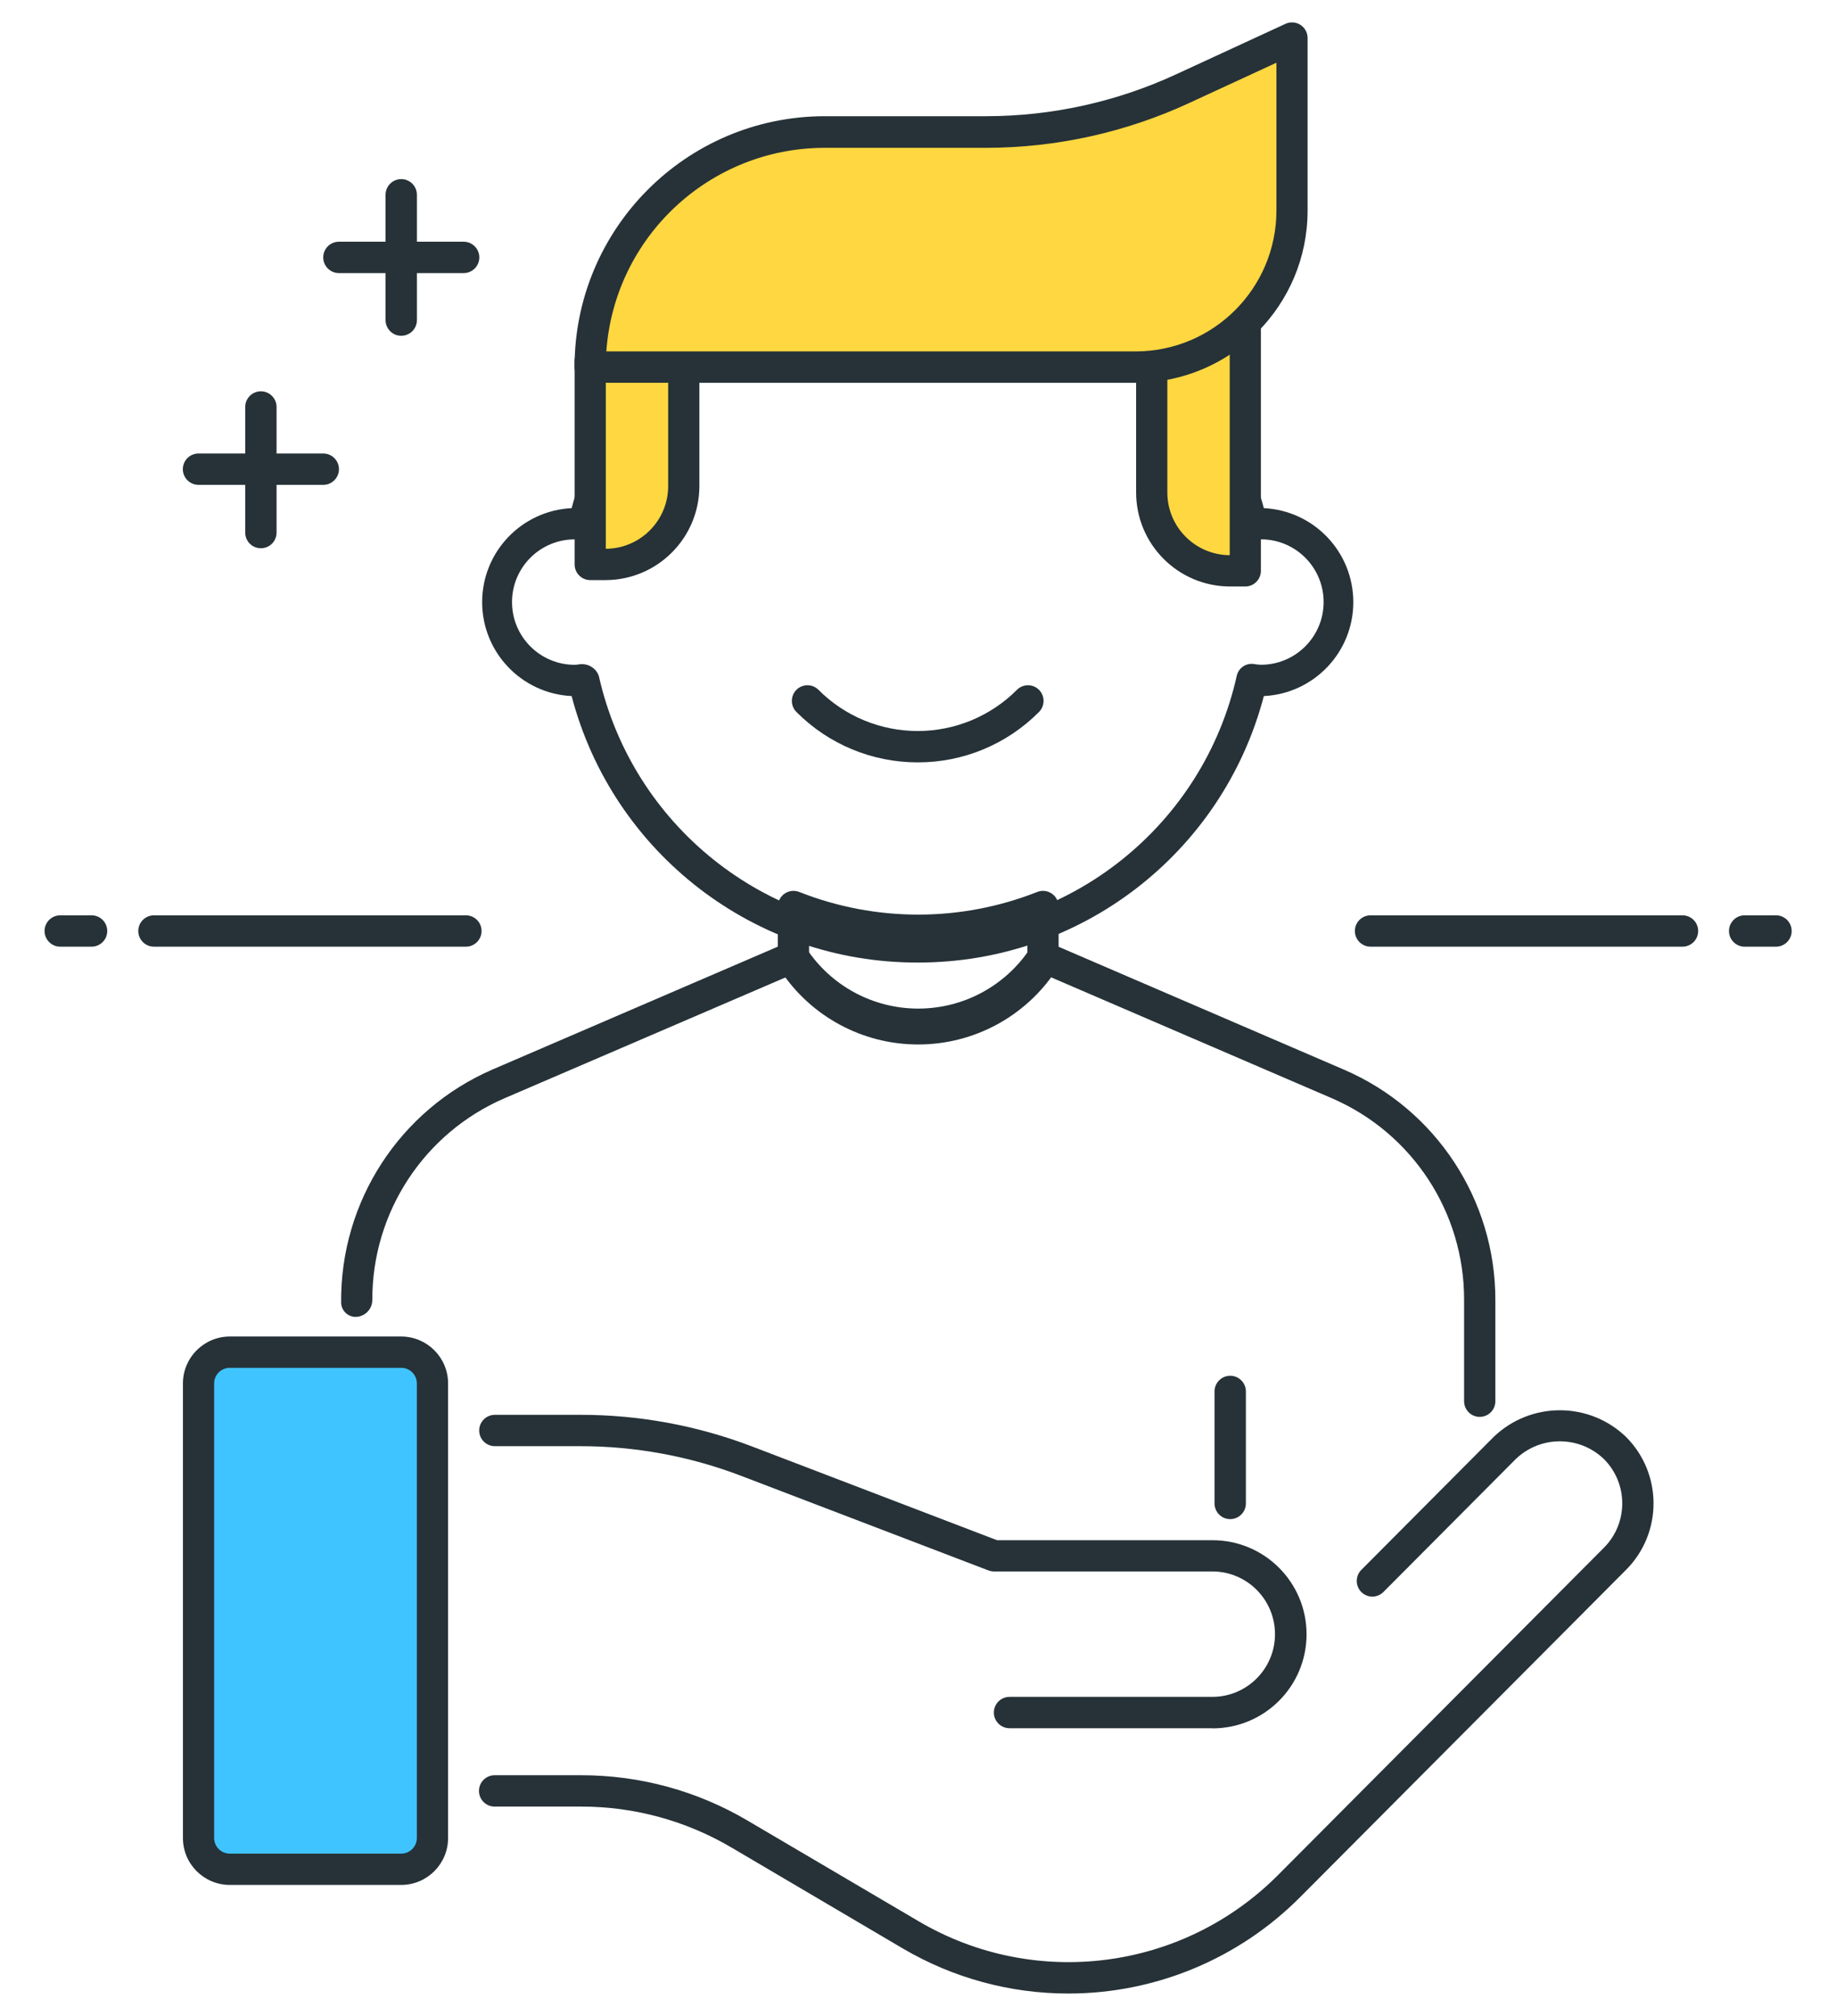 <?xml version="1.0" encoding="UTF-8"?>
<svg viewBox="0 0 41 45" version="1.1" xmlns="http://www.w3.org/2000/svg" xmlns:xlink="http://www.w3.org/1999/xlink">
    <g stroke="none" stroke-width="1" fill="none" fill-rule="evenodd">
        <g transform="translate(-727, -1227)" fill-rule="nonzero">
            <g transform="translate(65, 1150.5)">
                <g transform="translate(30, 21)">
                    <g transform="translate(632, 56)">
                        <path d="M27.47,33.41 C27.377,33.41 27.289,33.373 27.224,33.307 C27.158,33.241 27.122,33.153 27.122,33.06 L27.122,30.56 C27.122,30.367 27.279,30.21 27.472,30.21 C27.665,30.21 27.822,30.367 27.822,30.56 L27.822,33.06 C27.822,33.153 27.785,33.243 27.719,33.308 C27.653,33.374 27.563,33.411 27.47,33.41 L27.47,33.41 Z" id="Path" fill="#263238"></path>
                        <path d="M20.505,22.815 C19.267,22.816 18.112,22.195 17.429,21.162 C17.391,21.105 17.37,21.037 17.37,20.968 L17.37,19.736 C17.37,19.621 17.427,19.512 17.522,19.447 C17.617,19.382 17.738,19.368 17.846,19.41 C19.554,20.085 21.456,20.085 23.164,19.41 C23.272,19.368 23.393,19.382 23.488,19.447 C23.583,19.512 23.64,19.621 23.64,19.736 L23.64,20.968 C23.64,21.037 23.619,21.105 23.581,21.162 C22.898,22.195 21.743,22.815 20.505,22.815 L20.505,22.815 Z M18.067,20.858 C18.629,21.647 19.537,22.115 20.505,22.115 C21.473,22.115 22.381,21.647 22.943,20.858 L22.943,20.231 C21.358,20.743 19.652,20.743 18.067,20.231 L18.067,20.858 Z" id="Shape" fill="#263238"></path>
                        <path d="M23.859,44 C22.558,44.001 21.28,43.653 20.159,42.993 L16.333,40.74 C15.319,40.143 14.163,39.827 12.986,39.827 L11.046,39.827 C10.853,39.827 10.696,39.67 10.696,39.477 C10.696,39.284 10.853,39.127 11.046,39.127 L12.986,39.127 C14.287,39.127 15.565,39.475 16.686,40.135 L20.516,42.388 C23.113,43.916 26.416,43.49 28.541,41.354 L35.818,34.048 C36.363,33.501 36.363,32.617 35.818,32.07 C35.268,31.541 34.398,31.541 33.848,32.07 L30.892,35.038 C30.827,35.103 30.738,35.14 30.646,35.14 C30.554,35.14 30.465,35.103 30.4,35.038 C30.264,34.901 30.264,34.68 30.4,34.543 L33.356,31.575 C34.181,30.782 35.486,30.782 36.311,31.575 C37.13,32.395 37.13,33.723 36.311,34.543 L29.034,41.848 C27.664,43.225 25.802,44 23.859,44 L23.859,44 Z" id="Path-2" fill="#263238"></path>
                        <path d="M4.433,30.383 L4.433,40.527 C4.433,40.914 4.746,41.227 5.133,41.227 L8.964,41.227 C9.351,41.227 9.664,40.914 9.664,40.527 L9.664,30.383 C9.664,29.996 9.351,29.683 8.964,29.683 L5.13,29.683 C4.745,29.685 4.433,29.998 4.433,30.383 Z" id="Path-3" fill="#40C4FF"></path>
                        <path d="M8.961,41.576 L5.13,41.576 C4.552,41.574 4.084,41.105 4.085,40.527 L4.085,30.383 C4.084,29.805 4.552,29.336 5.13,29.334 L8.961,29.334 C9.539,29.336 10.007,29.805 10.006,30.383 L10.006,40.527 C10.007,41.105 9.539,41.574 8.961,41.576 L8.961,41.576 Z M5.13,30.033 C4.937,30.034 4.782,30.19 4.782,30.383 L4.782,40.527 C4.782,40.72 4.937,40.876 5.13,40.877 L8.961,40.877 C9.154,40.876 9.309,40.72 9.309,40.527 L9.309,30.383 C9.309,30.19 9.154,30.034 8.961,30.033 L5.13,30.033 Z" id="Shape-2" fill="#263238"></path>
                        <path d="M27.072,38.078 L22.544,38.078 C22.351,38.078 22.194,37.921 22.194,37.728 C22.194,37.535 22.351,37.378 22.544,37.378 L27.072,37.378 C27.845,37.378 28.472,36.751 28.472,35.978 C28.472,35.205 27.845,34.578 27.072,34.578 L22.196,34.578 C22.154,34.578 22.112,34.57 22.072,34.555 L16.555,32.446 C15.406,32.006 14.186,31.781 12.955,31.782 L11.051,31.782 C10.858,31.782 10.701,31.625 10.701,31.432 C10.701,31.239 10.858,31.082 11.051,31.082 L12.96,31.082 C14.274,31.081 15.577,31.322 16.804,31.792 L22.265,33.881 L27.077,33.881 C28.237,33.881 29.177,34.821 29.177,35.981 C29.177,37.141 28.237,38.081 27.077,38.081 L27.072,38.078 Z" id="Path-4" fill="#263238"></path>
                        <path d="M33.043,31.128 C32.95,31.128 32.862,31.091 32.797,31.025 C32.731,30.959 32.695,30.871 32.695,30.778 L32.695,28.52 C32.701,26.562 31.538,24.789 29.739,24.014 L23.409,21.289 C22.711,22.182 21.642,22.703 20.509,22.704 L20.509,22.704 C19.376,22.704 18.307,22.182 17.609,21.289 L11.27,24.014 C9.473,24.788 8.311,26.558 8.314,28.514 C8.316,28.713 8.164,28.879 7.966,28.895 C7.877,28.902 7.789,28.871 7.723,28.811 C7.657,28.75 7.619,28.665 7.618,28.576 C7.597,26.322 8.926,24.274 10.993,23.376 L17.579,20.541 C17.734,20.475 17.914,20.528 18.006,20.669 C18.56,21.509 19.498,22.014 20.504,22.014 L20.504,22.014 C21.51,22.015 22.449,21.511 23.004,20.672 C23.097,20.532 23.276,20.478 23.431,20.544 L30.017,23.379 C32.068,24.264 33.396,26.286 33.393,28.52 L33.393,30.778 C33.393,30.871 33.356,30.96 33.291,31.026 C33.225,31.091 33.136,31.128 33.043,31.128 Z" id="Path-5" fill="#263238"></path>
                        <path d="M37.571,20.632 L30.606,20.632 C30.413,20.632 30.256,20.475 30.256,20.282 C30.256,20.089 30.413,19.932 30.606,19.932 L37.572,19.932 C37.765,19.932 37.922,20.089 37.922,20.282 C37.922,20.475 37.765,20.632 37.572,20.632 L37.571,20.632 Z" id="Path-6" fill="#263238"></path>
                        <path d="M39.66,20.632 L38.96,20.632 C38.767,20.632 38.61,20.475 38.61,20.282 C38.61,20.089 38.767,19.932 38.96,19.932 L39.66,19.932 C39.853,19.932 40.01,20.089 40.01,20.282 C40.01,20.475 39.853,20.632 39.66,20.632 Z" id="Path-7" fill="#263238"></path>
                        <path d="M10.404,20.632 L3.438,20.632 C3.245,20.632 3.088,20.475 3.088,20.282 C3.088,20.089 3.245,19.932 3.438,19.932 L10.404,19.932 C10.597,19.932 10.754,20.089 10.754,20.282 C10.754,20.475 10.597,20.632 10.404,20.632 Z" id="Path-8" fill="#263238"></path>
                        <path d="M2.045,20.632 L1.345,20.632 C1.152,20.632 0.995,20.475 0.995,20.282 C0.995,20.089 1.152,19.932 1.345,19.932 L2.045,19.932 C2.238,19.932 2.395,20.089 2.395,20.282 C2.395,20.475 2.238,20.632 2.045,20.632 Z" id="Path-9" fill="#263238"></path>
                        <path d="M20.494,20.986 C16.864,20.995 13.686,18.549 12.765,15.038 C11.646,14.983 10.767,14.06 10.767,12.941 C10.767,11.821 11.646,10.898 12.765,10.843 C13.7,7.343 16.871,4.908 20.494,4.908 C24.117,4.908 27.288,7.343 28.223,10.843 C29.342,10.898 30.221,11.821 30.221,12.941 C30.221,14.06 29.342,14.983 28.223,15.038 C27.301,18.549 24.124,20.994 20.494,20.986 L20.494,20.986 Z M12.987,14.326 C13.16,14.32 13.317,14.427 13.373,14.591 C14.122,17.922 17.081,20.289 20.495,20.289 C23.909,20.289 26.868,17.922 27.617,14.591 C27.653,14.414 27.821,14.297 27.999,14.322 C28.052,14.331 28.105,14.337 28.158,14.339 C28.931,14.339 29.558,13.712 29.558,12.939 C29.558,12.166 28.931,11.539 28.158,11.539 C28.124,11.54 28.091,11.543 28.058,11.549 C27.869,11.578 27.685,11.468 27.621,11.288 C26.872,7.956 23.914,5.588 20.498,5.588 C17.083,5.588 14.125,7.956 13.376,11.288 C13.339,11.464 13.172,11.582 12.994,11.557 C12.941,11.548 12.888,11.542 12.834,11.54 C12.061,11.54 11.434,12.167 11.434,12.94 C11.434,13.713 12.061,14.34 12.834,14.34 C12.868,14.339 12.901,14.336 12.934,14.33 C12.951,14.327 12.969,14.325 12.987,14.325 L12.987,14.326 Z" id="Shape-3" fill="#263238"></path>
                        <path d="M13.529,12.098 L13.181,12.098 L13.181,7.547 L15.271,7.547 L15.271,10.347 C15.273,10.81 15.09,11.255 14.763,11.584 C14.436,11.912 13.992,12.097 13.529,12.098 Z" id="Path-10" fill="#FFD740"></path>
                        <path d="M13.528,12.449 L13.18,12.449 C13.087,12.449 12.999,12.412 12.934,12.346 C12.868,12.28 12.832,12.192 12.832,12.099 L12.832,7.552 C12.832,7.459 12.868,7.371 12.934,7.305 C12.999,7.239 13.087,7.202 13.18,7.202 L15.27,7.202 C15.363,7.202 15.451,7.239 15.516,7.305 C15.582,7.371 15.618,7.459 15.618,7.552 L15.618,10.352 C15.616,11.507 14.683,12.444 13.528,12.449 Z M13.528,7.902 L13.528,11.75 C14.298,11.746 14.921,11.12 14.921,10.35 L14.921,7.902 L13.528,7.902 Z" id="Shape-4" fill="#263238"></path>
                        <path d="M25.719,7.659 L25.719,10.492 C25.718,10.955 25.901,11.399 26.227,11.727 C26.554,12.055 26.997,12.24 27.46,12.241 L27.808,12.241 L27.808,6.69 C27.243,7.242 26.505,7.584 25.719,7.659 L25.719,7.659 Z" id="Path-11" fill="#FFD740"></path>
                        <path d="M27.809,12.592 L27.461,12.592 C26.305,12.586 25.371,11.648 25.371,10.492 L25.371,7.659 C25.37,7.48 25.506,7.329 25.684,7.311 C26.391,7.243 27.054,6.936 27.564,6.441 C27.664,6.343 27.814,6.314 27.944,6.369 C28.073,6.424 28.157,6.55 28.157,6.691 L28.157,12.242 C28.157,12.335 28.121,12.423 28.055,12.489 C27.99,12.555 27.902,12.592 27.809,12.592 L27.809,12.592 Z M26.068,7.963 L26.068,10.493 C26.068,11.263 26.691,11.889 27.461,11.893 L27.461,7.411 C27.037,7.684 26.563,7.872 26.067,7.963 L26.068,7.963 Z" id="Shape-5" fill="#263238"></path>
                        <path d="M20.494,16.518 C19.477,16.519 18.502,16.114 17.785,15.393 C17.649,15.256 17.649,15.035 17.785,14.898 C17.85,14.833 17.939,14.796 18.031,14.796 C18.123,14.796 18.212,14.833 18.277,14.898 C18.864,15.487 19.662,15.818 20.494,15.818 C21.325,15.818 22.123,15.487 22.71,14.898 C22.775,14.833 22.864,14.796 22.956,14.796 C23.048,14.796 23.137,14.833 23.202,14.898 C23.338,15.035 23.338,15.256 23.202,15.393 C22.486,16.114 21.511,16.52 20.494,16.518 L20.494,16.518 Z" id="Path-12" fill="#263238"></path>
                        <path d="M25.371,7.694 L13.181,7.694 C13.175,4.803 15.514,2.454 18.405,2.447 L22.031,2.447 C23.544,2.447 25.038,2.117 26.41,1.481 L28.854,0.349 L28.854,4.197 C28.857,6.124 27.298,7.69 25.371,7.694 Z" id="Path-13" fill="#FFD740"></path>
                        <path d="M25.37,8.044 L13.179,8.044 C13.086,8.044 12.998,8.007 12.933,7.941 C12.867,7.875 12.831,7.787 12.831,7.694 C12.826,4.61 15.32,2.104 18.404,2.094 L22.03,2.094 C23.492,2.092 24.935,1.773 26.262,1.16 L28.706,0.032 C28.814,-0.018 28.94,-0.009 29.04,0.055 C29.141,0.12 29.201,0.231 29.2,0.35 L29.2,4.2 C29.201,6.318 27.488,8.037 25.37,8.044 Z M13.541,7.344 L25.37,7.344 C27.102,7.338 28.503,5.932 28.504,4.2 L28.504,0.9 L26.555,1.8 C25.137,2.456 23.593,2.797 22.03,2.8 L18.404,2.8 C15.843,2.808 13.722,4.79 13.54,7.345 L13.541,7.344 Z" id="Shape-6" fill="#263238"></path>
                        <path d="M7.219,10.323 L4.433,10.323 C4.24,10.323 4.083,10.166 4.083,9.973 C4.083,9.78 4.24,9.623 4.433,9.623 L7.219,9.623 C7.412,9.623 7.569,9.78 7.569,9.973 C7.569,10.166 7.412,10.323 7.219,10.323 Z" id="Path-14" fill="#263238"></path>
                        <path d="M10.355,5.596 L7.568,5.596 C7.375,5.596 7.218,5.439 7.218,5.246 C7.218,5.053 7.375,4.896 7.568,4.896 L10.354,4.896 C10.547,4.896 10.704,5.053 10.704,5.246 C10.704,5.439 10.547,5.596 10.354,5.596 L10.355,5.596 Z" id="Path-15" fill="#263238"></path>
                        <path d="M8.962,6.995 C8.869,6.996 8.78,6.96 8.714,6.895 C8.648,6.829 8.611,6.741 8.61,6.648 L8.61,3.848 C8.61,3.655 8.767,3.498 8.96,3.498 C9.153,3.498 9.31,3.655 9.31,3.848 L9.31,6.648 C9.309,6.84 9.154,6.994 8.962,6.995 L8.962,6.995 Z" id="Path-16" fill="#263238"></path>
                        <path d="M5.826,11.738 C5.733,11.738 5.643,11.701 5.577,11.635 C5.511,11.568 5.475,11.478 5.476,11.385 L5.476,8.585 C5.476,8.392 5.633,8.235 5.826,8.235 C6.019,8.235 6.176,8.392 6.176,8.585 L6.176,11.385 C6.177,11.478 6.141,11.568 6.075,11.635 C6.009,11.701 5.919,11.738 5.826,11.738 Z" id="Path-17" fill="#263238"></path>
                    </g>
                </g>
            </g>
        </g>
    </g>
</svg>
